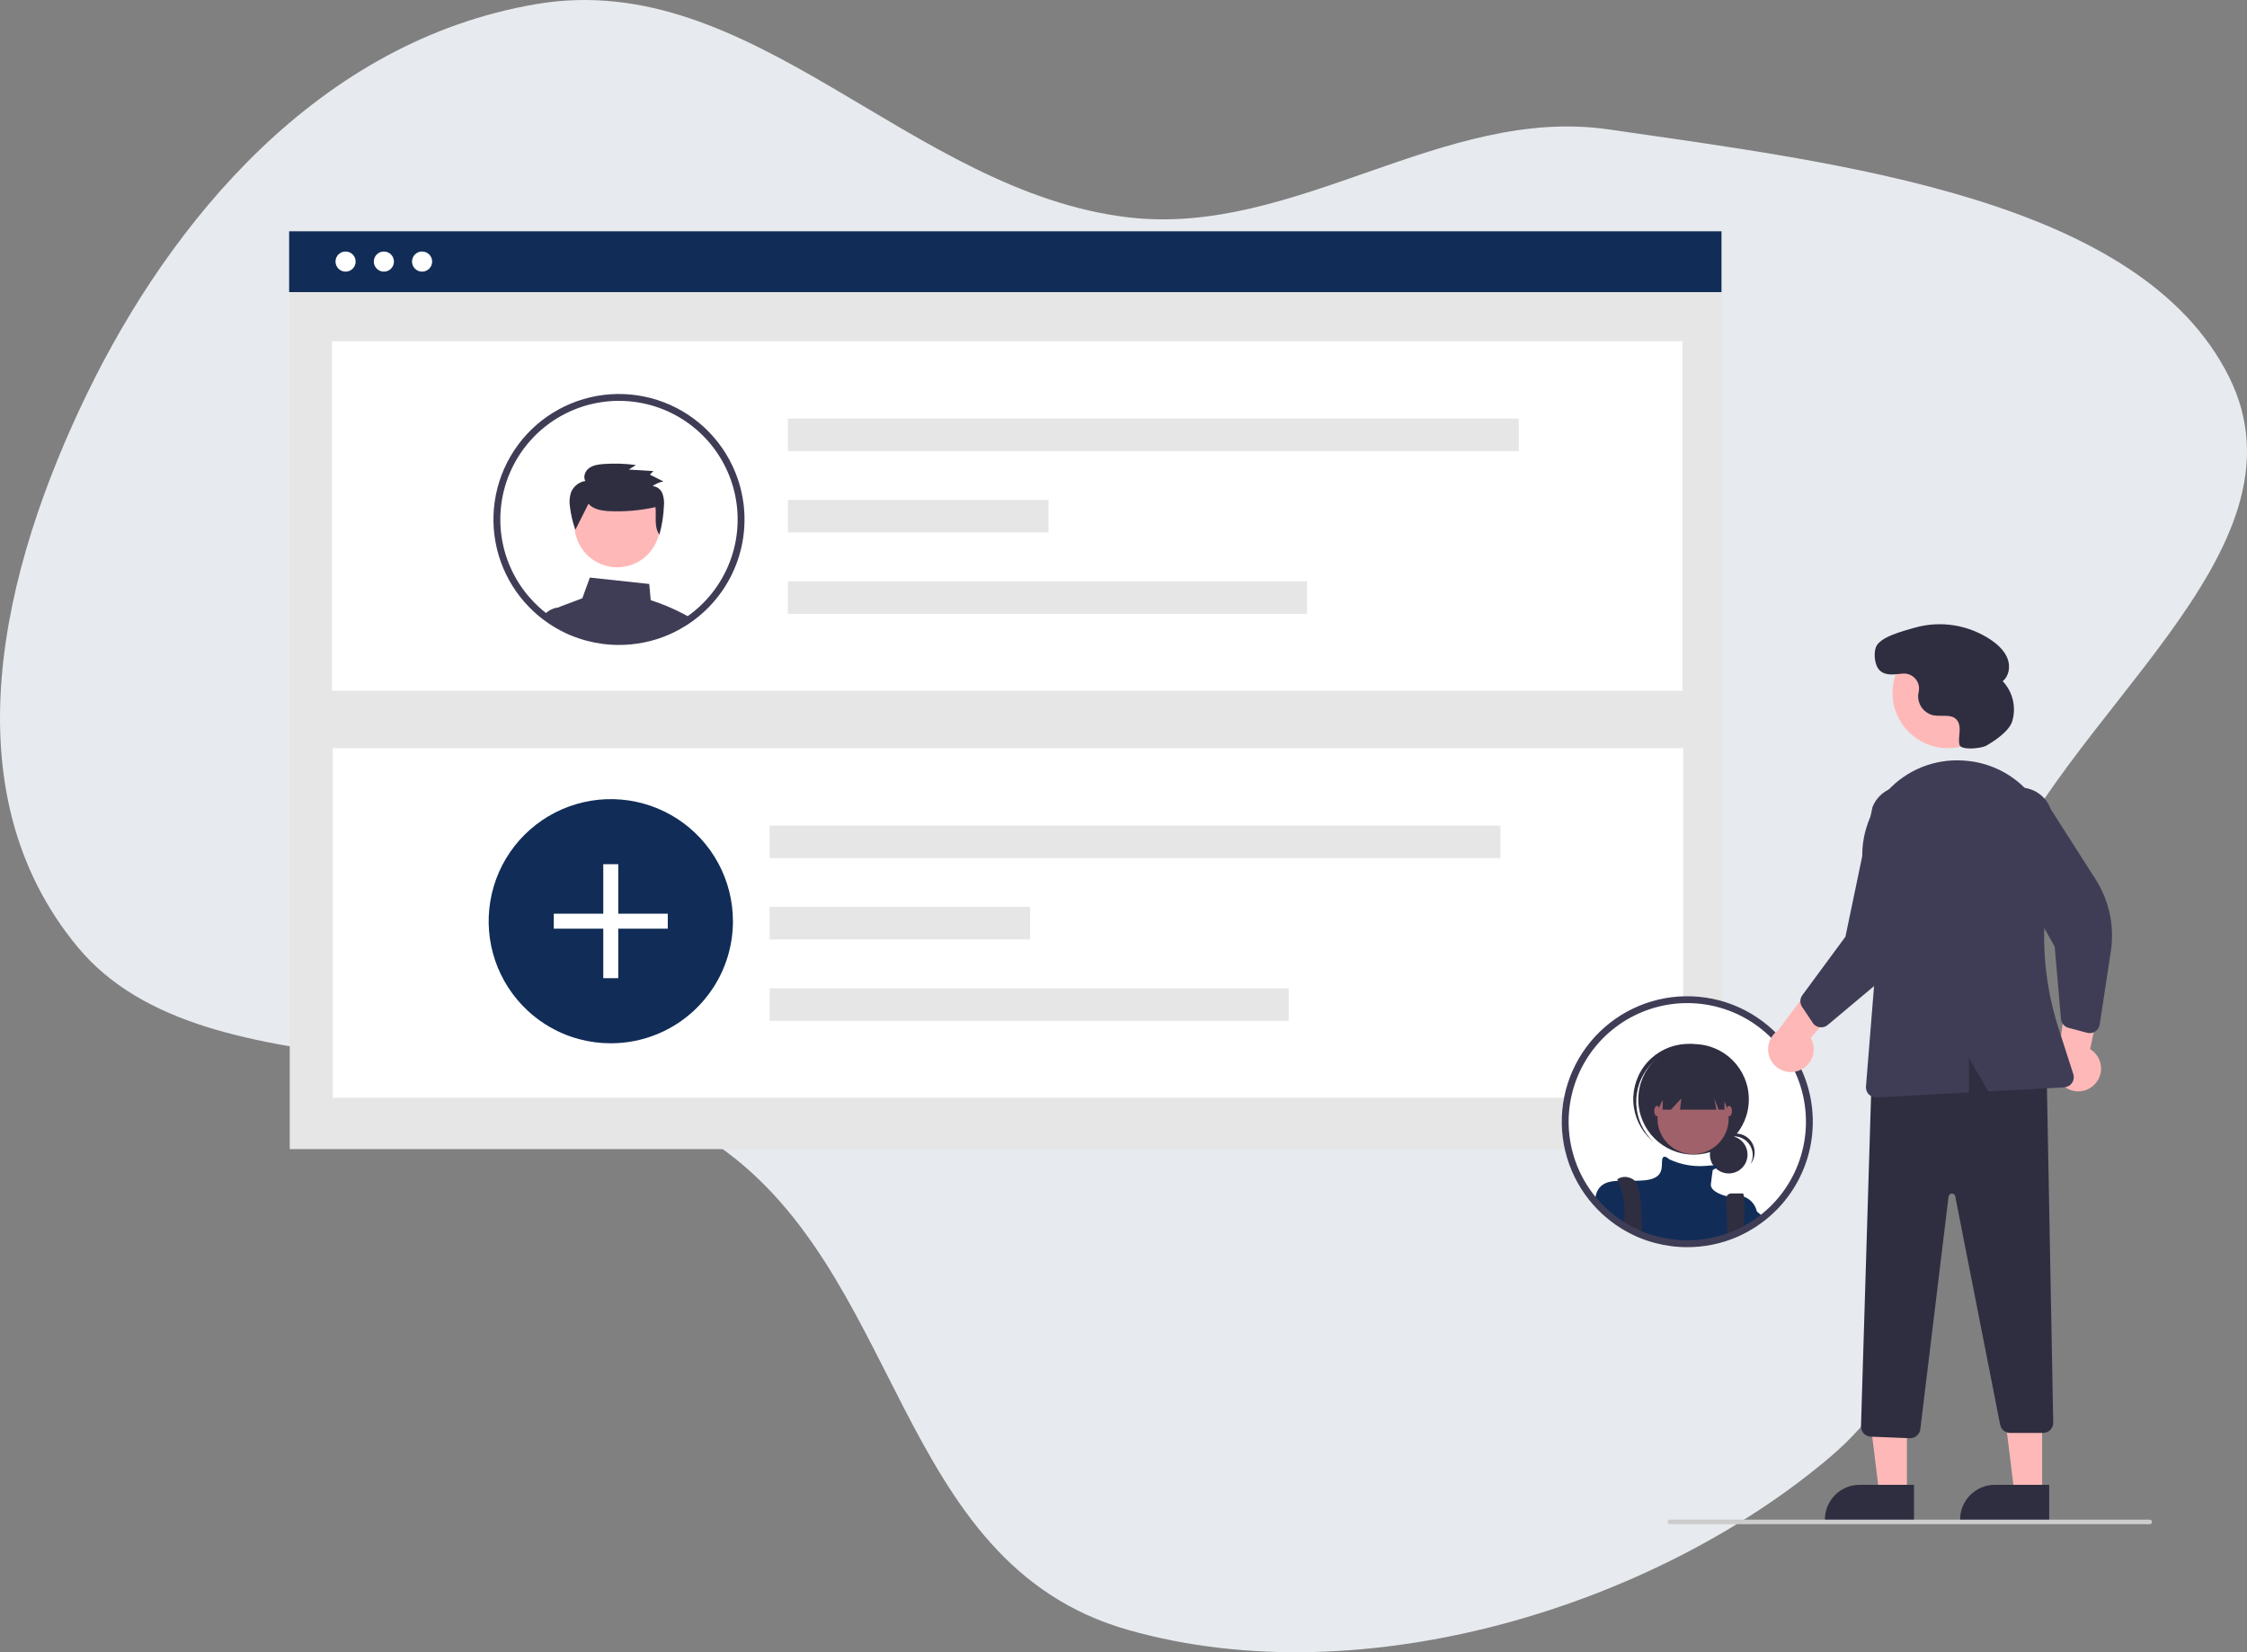 <svg width="544" height="400" viewBox="0 0 544 400" fill="none" xmlns="http://www.w3.org/2000/svg">
<rect x="0" y="0" width="544" height="400" fill="#808080" stroke="none"/>
<path fill-rule="evenodd" clip-rule="evenodd" d="M273.229 52.627C313.522 57.342 349.387 25.519 389.465 31.331C445.708 39.486 518.154 48.061 539.661 91.261C560.865 133.85 498.319 173.304 482.06 217.318C465.247 262.832 483.427 318.483 443.067 352.752C401.052 388.427 330.508 410.845 273.229 394.636C215.989 378.439 219.128 306.768 171.728 275.971C128.113 247.633 50.22 267.028 18.895 229.387C-12.7 191.422 0.441 137.737 21.185 95.077C41.167 53.984 76.925 9.902 129.969 0.968C182.38 -7.859 220.256 46.429 273.229 52.627Z" fill="#E7EAEE"/>
<g clip-path="url(#clip0_451_83364)">
<path d="M120.797 88.894C122.109 88.894 123.173 87.831 123.173 86.52C123.173 85.209 122.109 84.145 120.797 84.145C119.485 84.145 118.422 85.209 118.422 86.52C118.422 87.831 119.485 88.894 120.797 88.894Z" fill="white"/>
<path d="M129.813 88.894C131.125 88.894 132.188 87.831 132.188 86.52C132.188 85.209 131.125 84.145 129.813 84.145C128.501 84.145 127.438 85.209 127.438 86.52C127.438 87.831 128.501 88.894 129.813 88.894Z" fill="white"/>
<path d="M138.828 88.894C140.14 88.894 141.204 87.831 141.204 86.52C141.204 85.209 140.14 84.145 138.828 84.145C137.517 84.145 136.453 85.209 136.453 86.52C136.453 87.831 137.517 88.894 138.828 88.894Z" fill="white"/>
<path d="M416.66 92.098H115.023V93.773H416.66V92.098Z" fill="white"/>
<path d="M416.92 56.196H70.148V278.198H416.92V56.196Z" fill="#E6E6E6"/>
<path d="M416.772 56H70V70.726H416.772V56Z" fill="#112D57"/>
<path d="M407.292 82.605H80.352V167.233H407.292V82.605Z" fill="white"/>
<path d="M407.495 181.141H80.555V265.77H407.495V181.141Z" fill="white"/>
<path d="M367.69 101.326H190.75V109.209H367.69V101.326Z" fill="#E6E6E6"/>
<path d="M253.837 121.033H190.75V128.916H253.837V121.033Z" fill="#E6E6E6"/>
<path d="M316.432 140.74H190.75V148.623H316.432V140.74Z" fill="#E6E6E6"/>
<path d="M177.443 223.021C177.452 228.761 175.781 234.377 172.635 239.178C171.976 240.191 171.253 241.161 170.472 242.082C168.639 244.252 166.505 246.148 164.134 247.711C163.489 248.138 162.826 248.538 162.145 248.911C158.602 250.87 154.69 252.074 150.658 252.447C149.741 252.537 148.809 252.579 147.869 252.579C145.293 252.582 142.727 252.247 140.238 251.582C138.827 251.211 137.447 250.732 136.11 250.149C135.427 249.854 134.759 249.533 134.106 249.187C132.537 248.363 131.046 247.397 129.652 246.303C129.003 245.798 128.378 245.266 127.776 244.707C124.175 241.371 121.461 237.191 119.88 232.544C118.299 227.897 117.9 222.93 118.72 218.091C119.54 213.252 121.552 208.693 124.576 204.825C127.599 200.958 131.539 197.904 136.038 195.94C140.538 193.975 145.456 193.162 150.349 193.572C155.242 193.983 159.955 195.606 164.064 198.293C168.173 200.981 171.547 204.648 173.883 208.966C176.219 213.283 177.442 218.114 177.443 223.022V223.021Z" fill="#112D57"/>
<path d="M149.68 209.223H146.055V236.813H149.68V209.223Z" fill="white"/>
<path d="M161.671 221.206H134.07V224.83H161.671V221.206Z" fill="white"/>
<path d="M363.261 199.862H186.32V207.745H363.261V199.862Z" fill="#E6E6E6"/>
<path d="M249.408 219.569H186.32V227.452H249.408V219.569Z" fill="#E6E6E6"/>
<path d="M312.003 239.276H186.32V247.159H312.003V239.276Z" fill="#E6E6E6"/>
<path d="M92.937 65.762C94.283 65.762 95.374 64.671 95.374 63.326C95.374 61.98 94.283 60.89 92.937 60.89C91.591 60.89 90.5 61.98 90.5 63.326C90.5 64.671 91.591 65.762 92.937 65.762Z" fill="white"/>
<path d="M102.187 65.762C103.533 65.762 104.624 64.671 104.624 63.326C104.624 61.98 103.533 60.89 102.187 60.89C100.841 60.89 99.75 61.98 99.75 63.326C99.75 64.671 100.841 65.762 102.187 65.762Z" fill="white"/>
<path d="M83.664 65.762C85.01 65.762 86.101 64.671 86.101 63.326C86.101 61.98 85.01 60.89 83.664 60.89C82.318 60.89 81.227 61.98 81.227 63.326C81.227 64.671 82.318 65.762 83.664 65.762Z" fill="white"/>
<path d="M165.605 148.693C163.021 147.331 160.323 146.196 157.542 145.301L157.187 141.38L142.807 139.831L140.979 144.843L135.818 146.779C135.633 146.849 135.457 146.94 135.294 147.051H135.289C135.001 147.246 134.755 147.497 134.568 147.79C134.38 148.082 134.254 148.41 134.198 148.753C134.142 149.094 134.155 149.442 134.236 149.778L134.509 150.896C134.901 151.131 135.305 151.354 135.709 151.567L135.965 151.698C136.555 152.003 137.155 152.292 137.771 152.559C137.897 152.614 138.033 152.668 138.158 152.723C138.169 152.728 138.175 152.728 138.186 152.734C138.475 152.854 138.764 152.968 139.059 153.077C140.026 153.447 141.013 153.764 142.015 154.026C144.573 154.708 147.208 155.052 149.855 155.052C150.821 155.052 151.775 155.008 152.719 154.915C154.876 154.716 157.005 154.287 159.07 153.634C159.075 153.634 159.08 153.628 159.086 153.628C160.39 153.213 161.664 152.708 162.899 152.118C162.905 152.112 162.916 152.112 162.921 152.107C163.199 151.976 163.467 151.834 163.74 151.698L163.87 151.632C164.089 151.518 164.307 151.403 164.525 151.283C165.071 150.983 165.605 150.667 166.134 150.329C166.282 150.242 166.424 150.149 166.571 150.051C166.778 149.914 166.985 149.773 167.187 149.625C166.68 149.298 166.151 148.987 165.605 148.693Z" fill="#3F3D56"/>
<path d="M138.61 151.109L137.709 147.046H135.358C135.334 147.046 135.311 147.048 135.287 147.051H135.282C134.437 147.123 133.623 147.404 132.914 147.869C132.433 148.176 132.006 148.559 131.648 149.004C132.347 149.533 133.072 150.023 133.82 150.492L133.853 150.509C134.065 150.64 134.283 150.771 134.502 150.896C134.894 151.131 135.298 151.354 135.702 151.567L135.958 151.698C136.548 152.003 137.148 152.292 137.764 152.559C137.89 152.614 138.026 152.668 138.151 152.723C138.162 152.728 138.168 152.728 138.179 152.734C138.468 152.854 138.757 152.968 139.052 153.077L138.61 151.109Z" fill="#3F3D56"/>
<path d="M149.427 137.352C155.148 137.352 159.785 132.716 159.785 126.999C159.785 121.281 155.148 116.646 149.427 116.646C143.707 116.646 139.07 121.281 139.07 126.999C139.07 132.716 143.707 137.352 149.427 137.352Z" fill="#FFB8B8"/>
<path d="M142.473 121.956C143.545 123.224 145.359 123.582 147.033 123.728C150.946 123.945 154.87 123.624 158.697 122.776C158.934 125.073 158.287 127.55 159.641 129.44C160.275 127.152 160.644 124.799 160.74 122.427C160.841 121.41 160.709 120.382 160.352 119.424C160.161 118.943 159.839 118.526 159.423 118.22C159.007 117.913 158.513 117.729 157.998 117.689C158.769 117.104 159.673 116.718 160.63 116.564L157.341 114.912L158.185 114.046L152.232 113.681L153.956 112.586C151.361 112.23 148.735 112.147 146.122 112.339C144.909 112.428 143.64 112.599 142.657 113.302C141.674 114.004 141.106 115.401 141.716 116.433C140.952 116.558 140.233 116.877 139.626 117.358C139.02 117.839 138.546 118.467 138.25 119.182C137.876 120.319 137.786 121.53 137.987 122.71C138.212 124.602 138.652 126.463 139.299 128.256L142.473 121.956Z" fill="#2F2E41"/>
<path d="M178.557 115.776C177.103 111.603 174.757 107.797 171.681 104.624C168.605 101.45 164.874 98.986 160.747 97.402C156.621 95.818 152.198 95.153 147.788 95.453C143.378 95.753 139.086 97.012 135.213 99.14C131.339 101.269 127.977 104.216 125.36 107.777C122.743 111.338 120.934 115.427 120.061 119.759C119.187 124.09 119.269 128.56 120.301 132.857C121.333 137.153 123.29 141.173 126.036 144.636C126.309 144.979 126.593 145.323 126.882 145.655C126.904 145.677 126.92 145.699 126.942 145.721C127.653 146.54 128.409 147.319 129.206 148.055C129.413 148.246 129.631 148.442 129.85 148.627C130.264 148.998 130.69 149.353 131.132 149.691C131.306 149.827 131.475 149.964 131.655 150.094C132.354 150.623 133.079 151.114 133.827 151.583L133.86 151.6C134.072 151.73 134.29 151.861 134.509 151.987C134.901 152.221 135.305 152.445 135.709 152.658L135.965 152.788C136.555 153.094 137.155 153.383 137.771 153.65C137.897 153.705 138.033 153.759 138.158 153.814C138.169 153.819 138.175 153.819 138.186 153.825C138.475 153.945 138.764 154.059 139.059 154.168C140.026 154.538 141.013 154.854 142.015 155.117C144.573 155.798 147.208 156.143 149.855 156.142C150.821 156.142 151.775 156.099 152.719 156.006C154.876 155.807 157.005 155.377 159.07 154.724C159.075 154.724 159.081 154.719 159.086 154.719C160.39 154.304 161.664 153.799 162.899 153.208C162.905 153.203 162.916 153.203 162.921 153.197C163.199 153.067 163.467 152.925 163.74 152.788L163.87 152.723C164.089 152.608 164.307 152.494 164.525 152.374C165.071 152.074 165.605 151.758 166.134 151.42C166.282 151.332 166.424 151.24 166.571 151.141C166.778 151.005 166.985 150.863 167.187 150.716C167.455 150.531 167.722 150.34 167.984 150.144C168.066 150.084 168.153 150.024 168.235 149.958C173.346 146.08 177.098 140.684 178.952 134.543C180.806 128.403 180.668 121.833 178.557 115.776ZM167.231 148.633C167.051 148.775 166.866 148.911 166.68 149.036C166.5 149.173 166.32 149.304 166.134 149.424C165.976 149.538 165.818 149.647 165.654 149.751L165.605 149.784C165.485 149.865 165.365 149.942 165.245 150.018C164.792 150.302 164.334 150.574 163.87 150.836C163.821 150.863 163.772 150.891 163.723 150.918C163.516 151.032 163.309 151.141 163.101 151.251C163.074 151.267 163.041 151.278 163.014 151.294L162.981 151.311C162.719 151.447 162.452 151.578 162.185 151.703C161.153 152.2 160.091 152.63 159.004 152.99C158.862 153.039 158.72 153.088 158.579 153.132C156.624 153.753 154.609 154.163 152.567 154.354C151.672 154.435 150.766 154.479 149.855 154.479C147.352 154.484 144.859 154.158 142.441 153.508C141.2 153.185 139.984 152.773 138.802 152.276C138.742 152.249 138.676 152.227 138.617 152.199C138.551 152.172 138.491 152.15 138.431 152.123C138.366 152.096 138.306 152.069 138.24 152.036C137.727 151.812 137.22 151.567 136.724 151.311L136.484 151.185C135.878 150.869 135.283 150.531 134.705 150.171C134.536 150.067 134.361 149.958 134.198 149.844C134.154 149.816 134.116 149.789 134.072 149.762C133.685 149.505 133.297 149.238 132.921 148.96C132.665 148.769 132.408 148.578 132.157 148.382C131.737 148.066 131.333 147.728 130.941 147.379C130.733 147.204 130.531 147.013 130.335 146.833C129.562 146.119 128.829 145.362 128.142 144.565C127.913 144.303 127.689 144.041 127.476 143.768C127.428 143.715 127.382 143.658 127.34 143.599C123.795 139.128 121.663 133.703 121.216 128.016C120.768 122.328 122.025 116.637 124.827 111.666C127.628 106.696 131.848 102.673 136.946 100.109C142.044 97.545 147.791 96.558 153.453 97.272C159.116 97.987 164.437 100.371 168.738 104.121C173.039 107.87 176.126 112.816 177.604 118.326C179.082 123.836 178.885 129.662 177.037 135.059C175.19 140.457 171.776 145.182 167.231 148.633Z" fill="#3F3D56"/>
<path d="M437.197 261.579C435.744 257.406 433.398 253.6 430.322 250.426C427.246 247.253 423.515 244.788 419.388 243.204C415.261 241.62 410.839 240.956 406.429 241.256C402.019 241.556 397.727 242.814 393.853 244.943C389.98 247.071 386.617 250.019 384 253.58C381.383 257.141 379.575 261.23 378.701 265.561C377.827 269.893 377.909 274.363 378.942 278.659C379.974 282.956 381.931 286.976 384.677 290.438C384.949 290.782 385.233 291.125 385.522 291.458C385.544 291.48 385.56 291.502 385.582 291.523C386.293 292.342 387.049 293.122 387.846 293.858C388.054 294.048 388.272 294.245 388.49 294.43C388.905 294.801 389.33 295.155 389.772 295.494C390.635 296.173 391.535 296.805 392.467 297.386L392.5 297.402C393.105 297.779 393.722 298.128 394.349 298.46L394.606 298.591C395.195 298.897 395.795 299.186 396.411 299.453C396.537 299.507 396.673 299.562 396.799 299.616C396.81 299.622 396.815 299.622 396.826 299.627C398.072 300.145 399.351 300.577 400.656 300.92C403.213 301.601 405.849 301.946 408.495 301.945C409.461 301.945 410.416 301.901 411.36 301.809C413.516 301.61 415.645 301.18 417.71 300.527C417.716 300.527 417.721 300.522 417.726 300.522C419.031 300.106 420.305 299.602 421.54 299.011C421.545 299.006 421.556 299.006 421.562 299C421.84 298.869 422.107 298.727 422.38 298.591L422.511 298.526C422.729 298.411 422.947 298.297 423.165 298.177C423.711 297.877 424.246 297.56 424.775 297.222C424.922 297.135 425.064 297.042 425.211 296.944C425.691 296.628 426.166 296.29 426.624 295.946C426.706 295.886 426.793 295.826 426.875 295.761C431.986 291.883 435.738 286.487 437.592 280.346C439.446 274.206 439.308 267.636 437.197 261.579Z" fill="white"/>
<path d="M418.524 284.088C421.039 284.088 423.078 282.049 423.078 279.535C423.078 277.02 421.039 274.981 418.524 274.981C416.008 274.981 413.969 277.02 413.969 279.535C413.969 282.049 416.008 284.088 418.524 284.088Z" fill="#2F2E41"/>
<path d="M419.79 275.106C420.579 275.106 421.354 275.311 422.039 275.7C422.725 276.089 423.298 276.649 423.702 277.325C424.106 278.002 424.327 278.772 424.345 279.56C424.362 280.348 424.174 281.127 423.8 281.82C424.195 281.326 424.482 280.756 424.644 280.145C424.806 279.533 424.839 278.895 424.741 278.271C424.643 277.646 424.415 277.049 424.073 276.517C423.731 275.986 423.282 275.531 422.755 275.182C422.227 274.833 421.633 274.598 421.009 274.492C420.386 274.385 419.747 274.41 419.134 274.564C418.52 274.718 417.946 274.998 417.447 275.386C416.947 275.774 416.535 276.262 416.234 276.818C416.66 276.284 417.201 275.852 417.817 275.556C418.433 275.259 419.107 275.106 419.791 275.106H419.79Z" fill="#2F2E41"/>
<path d="M410.013 279.525C417.403 279.525 423.393 273.536 423.393 266.149C423.393 258.763 417.403 252.774 410.013 252.774C402.623 252.774 396.633 258.763 396.633 266.149C396.633 273.536 402.623 279.525 410.013 279.525Z" fill="#2F2E41"/>
<path d="M399.51 257.851C401.816 255.259 405.038 253.664 408.498 253.402C411.958 253.141 415.384 254.233 418.054 256.448C417.944 256.344 417.835 256.239 417.722 256.139C415.079 253.772 411.604 252.551 408.06 252.746C404.517 252.94 401.196 254.534 398.828 257.176C396.46 259.818 395.24 263.292 395.434 266.834C395.629 270.376 397.223 273.696 399.866 276.063C399.892 276.086 399.917 276.108 399.943 276.131C400.056 276.232 400.173 276.327 400.289 276.424C397.775 274.033 396.289 270.76 396.144 267.295C395.999 263.829 397.205 260.443 399.51 257.851Z" fill="#2F2E41"/>
<path d="M409.899 279.411C414.658 279.411 418.516 275.554 418.516 270.797C418.516 266.039 414.658 262.183 409.899 262.183C405.139 262.183 401.281 266.039 401.281 270.797C401.281 275.554 405.139 279.411 409.899 279.411Z" fill="#A0616A"/>
<path d="M425.318 293.241V296.131C424.789 296.47 424.254 296.786 423.708 297.086C423.49 297.206 423.272 297.32 423.054 297.435L422.923 297.5C422.65 297.637 422.383 297.778 422.104 297.909C422.099 297.915 422.088 297.915 422.083 297.92C420.848 298.511 419.573 299.015 418.269 299.431C418.264 299.431 418.258 299.436 418.253 299.436C416.188 300.089 414.059 300.519 411.903 300.718C410.959 300.81 410.004 300.854 409.038 300.854C406.392 300.855 403.756 300.51 401.199 299.829C399.894 299.486 398.615 299.054 397.369 298.536C397.358 298.531 397.353 298.531 397.342 298.525C397.216 298.471 397.08 298.416 396.954 298.362C396.338 298.095 395.738 297.806 395.149 297.5L394.892 297.369C394.265 297.037 393.648 296.688 393.043 296.311L393.01 296.295C392.078 295.714 391.178 295.083 390.315 294.403C389.873 294.065 389.448 293.71 389.033 293.339C388.815 293.154 388.597 292.958 388.389 292.767C387.592 292.031 386.836 291.252 386.125 290.433C386.219 289.865 386.358 289.305 386.54 288.758L386.545 288.753C386.578 288.66 386.616 288.569 386.66 288.48C386.69 288.402 386.724 288.326 386.763 288.251C387.74 286.424 389.508 285.972 391.701 285.874C392.939 285.819 394.308 285.879 395.754 285.863C396.518 285.857 397.309 285.83 398.1 285.759C403.092 285.306 402.186 282.362 402.41 280.775C402.634 279.237 404.019 280.567 404.112 280.655L404.117 280.66C406.942 281.982 410.068 282.529 413.174 282.247C413.708 282.182 414.243 282.143 414.778 282.127C416.185 282.111 415.88 282.514 415.394 282.847C415.159 283.002 414.913 283.14 414.658 283.261C414.658 283.261 414.434 284.625 414.205 286.664C413.987 288.617 417.729 289.533 418.04 289.604C418.046 289.608 418.054 289.61 418.062 289.609C419.429 289.255 420.867 289.293 422.214 289.718H422.219C422.988 290.001 423.675 290.471 424.216 291.087C424.757 291.702 425.136 292.442 425.318 293.241Z" fill="#112D57"/>
<path d="M397.428 296.748C397.428 297.151 397.418 297.539 397.401 297.904C397.396 298.122 397.385 298.335 397.374 298.537C397.363 298.531 397.358 298.531 397.347 298.526C397.221 298.471 397.085 298.417 396.959 298.362C396.343 298.095 395.743 297.806 395.154 297.5L394.897 297.37C394.27 297.037 393.653 296.688 393.048 296.312C393.064 296.121 393.091 295.93 393.119 295.739C393.179 295.319 393.228 294.894 393.261 294.474C393.475 291.524 392.94 288.567 391.706 285.879V285.874C391.597 285.656 391.531 285.536 391.531 285.536C391.531 285.536 393.119 284.172 395.383 285.536C395.527 285.621 395.655 285.731 395.759 285.863C397.123 287.472 397.494 292.881 397.428 296.748Z" fill="#2F2E41"/>
<path d="M422.199 296.006C422.177 296.617 422.144 297.255 422.106 297.904V297.909C422.101 297.914 422.089 297.914 422.084 297.92C420.849 298.51 419.575 299.015 418.271 299.43C418.265 299.43 418.26 299.436 418.254 299.436L418.194 297.904L418.189 297.702L417.9 290.241C417.892 290.073 417.919 289.904 417.978 289.746C418.037 289.587 418.128 289.443 418.245 289.32C418.361 289.198 418.502 289.101 418.657 289.034C418.813 288.967 418.98 288.933 419.149 288.933H421.915C422.051 288.933 422.15 289.211 422.215 289.712V289.718C422.349 291.812 422.344 293.912 422.199 296.006Z" fill="#2F2E41"/>
<path d="M402.531 260.028V268.645H404.527L407.066 265.925L406.727 268.645H415.548L415.003 265.925L416.094 268.645H417.5V260.028H402.531Z" fill="#2F2E41"/>
<path d="M401.165 270.23C401.54 270.23 401.845 269.671 401.845 268.983C401.845 268.294 401.54 267.736 401.165 267.736C400.789 267.736 400.484 268.294 400.484 268.983C400.484 269.671 400.789 270.23 401.165 270.23Z" fill="#A0616A"/>
<path d="M418.633 270.23C419.009 270.23 419.314 269.671 419.314 268.983C419.314 268.294 419.009 267.736 418.633 267.736C418.258 267.736 417.953 268.294 417.953 268.983C417.953 269.671 418.258 270.23 418.633 270.23Z" fill="#A0616A"/>
<path d="M427.168 294.855C426.71 295.199 426.235 295.537 425.755 295.853C425.608 295.951 425.466 296.044 425.319 296.131C424.789 296.469 424.255 296.786 423.709 297.085C423.491 297.205 423.273 297.32 423.055 297.434V291.425C423.055 291.425 423.927 292.123 425.319 293.284C425.493 293.432 425.673 293.584 425.864 293.748C426.268 294.086 426.704 294.457 427.168 294.855Z" fill="#112D57"/>
<path d="M437.197 261.579C435.744 257.406 433.398 253.6 430.322 250.426C427.246 247.253 423.515 244.788 419.388 243.204C415.261 241.62 410.839 240.956 406.429 241.256C402.019 241.556 397.727 242.814 393.853 244.943C389.98 247.071 386.617 250.019 384 253.58C381.383 257.141 379.575 261.23 378.701 265.561C377.827 269.893 377.909 274.363 378.942 278.659C379.974 282.956 381.931 286.976 384.677 290.438C384.949 290.782 385.233 291.125 385.522 291.458C385.544 291.48 385.56 291.502 385.582 291.523C386.293 292.342 387.049 293.122 387.846 293.858C388.054 294.048 388.272 294.245 388.49 294.43C388.905 294.801 389.33 295.155 389.772 295.494C390.635 296.173 391.535 296.805 392.467 297.386L392.5 297.402C393.105 297.779 393.722 298.128 394.349 298.46L394.606 298.591C395.195 298.897 395.795 299.186 396.411 299.453C396.537 299.507 396.673 299.562 396.799 299.616C396.81 299.622 396.815 299.622 396.826 299.627C398.072 300.145 399.351 300.577 400.656 300.92C403.213 301.601 405.849 301.946 408.495 301.945C409.461 301.945 410.416 301.901 411.36 301.809C413.516 301.61 415.645 301.18 417.71 300.527C417.716 300.527 417.721 300.522 417.726 300.522C419.031 300.106 420.305 299.602 421.54 299.011C421.545 299.006 421.556 299.006 421.562 299C421.84 298.869 422.107 298.727 422.38 298.591L422.511 298.526C422.729 298.411 422.947 298.297 423.165 298.177C423.711 297.877 424.246 297.56 424.775 297.222C424.922 297.135 425.064 297.042 425.211 296.944C425.691 296.628 426.166 296.29 426.624 295.946C426.706 295.886 426.793 295.826 426.875 295.761C431.986 291.883 435.738 286.487 437.592 280.346C439.446 274.206 439.308 267.636 437.197 261.579ZM425.871 294.436C425.691 294.577 425.506 294.714 425.32 294.839C425.14 294.975 424.96 295.106 424.775 295.226C424.617 295.341 424.458 295.45 424.295 295.554C424.158 295.646 424.022 295.734 423.885 295.821C423.433 296.104 422.975 296.377 422.511 296.639C422.462 296.666 422.413 296.693 422.363 296.721C422.156 296.835 421.949 296.944 421.742 297.053C421.714 297.07 421.681 297.081 421.654 297.097L421.621 297.113C421.36 297.25 421.092 297.38 420.825 297.506C419.793 298.003 418.731 298.432 417.644 298.793C417.503 298.842 417.361 298.891 417.219 298.935C415.264 299.556 413.249 299.966 411.207 300.156C410.312 300.238 409.406 300.282 408.495 300.282C405.992 300.287 403.499 299.96 401.081 299.311C399.841 298.987 398.625 298.575 397.443 298.078C397.317 298.029 397.192 297.975 397.071 297.926C397.006 297.899 396.946 297.871 396.88 297.839C396.368 297.615 395.861 297.37 395.364 297.113L395.124 296.988C394.518 296.672 393.924 296.333 393.345 295.973C393.133 295.843 392.92 295.706 392.713 295.564C392.058 295.134 391.42 294.67 390.798 294.185C390.378 293.868 389.974 293.53 389.581 293.181C389.374 293.007 389.172 292.816 388.976 292.636C388.202 291.922 387.47 291.165 386.782 290.367C386.553 290.106 386.33 289.844 386.117 289.571C386.068 289.517 386.023 289.461 385.98 289.402C382.436 284.931 380.304 279.506 379.856 273.818C379.408 268.131 380.666 262.439 383.467 257.469C386.269 252.499 390.488 248.475 395.586 245.912C400.685 243.348 406.432 242.361 412.094 243.075C417.756 243.79 423.077 246.174 427.378 249.923C431.679 253.673 434.766 258.618 436.244 264.129C437.722 269.639 437.525 275.464 435.678 280.862C433.83 286.26 430.416 290.985 425.871 294.436Z" fill="#3F3D56"/>
<path d="M435.484 259.196C436.238 258.923 436.923 258.488 437.49 257.921C438.058 257.355 438.494 256.671 438.769 255.918C439.043 255.164 439.149 254.36 439.079 253.561C439.009 252.763 438.764 251.989 438.363 251.295L451.106 236.547L441.06 235.24L430.499 249.445C429.378 250.197 428.571 251.334 428.232 252.64C427.892 253.947 428.044 255.332 428.659 256.534C429.273 257.736 430.307 258.671 431.565 259.162C432.823 259.652 434.218 259.665 435.484 259.196Z" fill="#FFB8B8"/>
<path d="M507.311 262.312C507.84 261.71 508.23 260.998 508.454 260.228C508.678 259.459 508.731 258.649 508.608 257.857C508.485 257.065 508.19 256.309 507.743 255.643C507.296 254.977 506.709 254.417 506.023 254.003L510.073 234.94L500.642 238.637L498.241 256.172C497.621 257.371 497.462 258.756 497.795 260.064C498.128 261.372 498.93 262.513 500.048 263.27C501.166 264.026 502.523 264.347 503.862 264.171C505.2 263.994 506.428 263.333 507.311 262.312Z" fill="#FFB8B8"/>
<path d="M461.667 361.659L454.979 361.658L451.797 335.87L461.668 335.871L461.667 361.659Z" fill="#FFB8B8"/>
<path d="M463.379 368.14L441.813 368.139V367.866C441.812 366.764 442.03 365.673 442.451 364.655C442.873 363.637 443.492 362.712 444.271 361.933C445.051 361.154 445.976 360.536 446.994 360.114C448.013 359.693 449.104 359.476 450.207 359.476L463.379 359.476L463.379 368.14Z" fill="#2F2E41"/>
<path d="M494.401 361.659L487.713 361.658L484.531 335.87L494.403 335.871L494.401 361.659Z" fill="#FFB8B8"/>
<path d="M496.113 368.14L474.547 368.139V367.866C474.547 366.764 474.764 365.673 475.186 364.655C475.608 363.637 476.226 362.712 477.005 361.933C477.785 361.154 478.71 360.536 479.729 360.114C480.747 359.693 481.839 359.476 482.941 359.476L496.113 359.476L496.113 368.14Z" fill="#2F2E41"/>
<path d="M462.371 348.193L452.903 347.815C452.258 347.787 451.649 347.506 451.208 347.034C450.767 346.561 450.53 345.934 450.548 345.288L453.215 257.826L453.389 257.764C469.983 251.763 483.711 252.217 495.357 259.149L495.487 259.226L497.085 344.41C497.091 344.736 497.032 345.06 496.912 345.363C496.791 345.667 496.611 345.943 496.383 346.175C496.154 346.408 495.882 346.593 495.581 346.719C495.28 346.846 494.957 346.911 494.63 346.911H486.647C486.078 346.91 485.527 346.712 485.088 346.351C484.649 345.989 484.348 345.487 484.238 344.93L473.362 289.627C473.324 289.436 473.22 289.265 473.067 289.144C472.915 289.023 472.724 288.96 472.529 288.967C472.334 288.975 472.148 289.051 472.005 289.183C471.862 289.315 471.77 289.493 471.747 289.687L464.907 346.037C464.831 346.631 464.542 347.178 464.094 347.575C463.645 347.972 463.068 348.192 462.468 348.195C462.436 348.195 462.404 348.195 462.371 348.193Z" fill="#2F2E41"/>
<path d="M471.579 181.125C478.979 181.125 484.978 175.128 484.978 167.731C484.978 160.334 478.979 154.337 471.579 154.337C464.179 154.337 458.18 160.334 458.18 167.731C458.18 175.128 464.179 181.125 471.579 181.125Z" fill="#FFB8B8"/>
<path d="M440.009 248.55C439.544 248.367 439.146 248.046 438.868 247.631L436.279 243.758C436 243.338 435.856 242.843 435.868 242.339C435.879 241.834 436.046 241.346 436.344 240.939L446.782 226.778L453.321 195.415C453.697 194.446 454.26 193.562 454.979 192.811C455.697 192.061 456.556 191.459 457.508 191.041C458.459 190.622 459.483 190.395 460.522 190.373C461.561 190.351 462.594 190.533 463.562 190.91C464.531 191.287 465.415 191.851 466.165 192.57C466.916 193.288 467.517 194.148 467.934 195.099C468.352 196.05 468.578 197.074 468.6 198.113C468.621 199.151 468.438 200.184 468.06 201.152L464.969 221.112C464.032 227.17 460.926 232.682 456.227 236.622L442.488 248.147C442.223 248.369 441.915 248.532 441.584 248.627C441.252 248.722 440.904 248.746 440.563 248.697C440.373 248.67 440.187 248.621 440.009 248.55Z" fill="#3F3D56"/>
<path d="M506.746 249.971C506.276 250.141 505.765 250.163 505.282 250.035L500.779 248.838C500.292 248.707 499.856 248.43 499.532 248.044C499.207 247.657 499.009 247.181 498.964 246.679L497.439 229.155L481.617 201.294C481.259 200.319 481.097 199.283 481.14 198.244C481.183 197.206 481.43 196.187 481.867 195.245C482.305 194.302 482.924 193.455 483.689 192.752C484.454 192.049 485.35 191.503 486.326 191.147C487.302 190.79 488.339 190.629 489.378 190.673C490.416 190.717 491.436 190.966 492.378 191.404C493.32 191.842 494.167 192.462 494.869 193.227C495.572 193.993 496.117 194.89 496.472 195.866L507.346 212.89C510.647 218.056 511.958 224.245 511.036 230.306L508.34 248.032C508.288 248.373 508.165 248.699 507.979 248.989C507.793 249.279 507.547 249.526 507.259 249.716C507.099 249.821 506.926 249.907 506.746 249.971Z" fill="#3F3D56"/>
<path d="M456.923 191.517C459.224 188.994 462.063 187.02 465.23 185.74C468.396 184.46 471.81 183.907 475.219 184.122C475.443 184.136 475.666 184.152 475.888 184.169C479.119 184.425 482.259 185.367 485.096 186.932C487.934 188.498 490.404 190.651 492.342 193.247C494.313 195.88 495.699 198.903 496.407 202.114C497.114 205.326 497.128 208.651 496.448 211.868C493.85 224.162 494.507 236.921 498.355 248.883L501.95 260.041C502.065 260.398 502.097 260.777 502.042 261.149C501.988 261.521 501.849 261.875 501.636 262.184C501.422 262.494 501.141 262.75 500.813 262.933C500.486 263.117 500.12 263.223 499.745 263.243L481.368 264.231L476.665 256.111V264.483L454.329 265.684C454.285 265.686 454.241 265.687 454.197 265.687C453.858 265.687 453.523 265.617 453.212 265.481C452.902 265.345 452.623 265.146 452.393 264.897C452.163 264.648 451.987 264.354 451.877 264.034C451.766 263.714 451.723 263.374 451.751 263.036L454.275 231.744L451.109 210.49C450.596 207.094 450.852 203.627 451.859 200.343C452.865 197.059 454.595 194.043 456.923 191.517Z" fill="#3F3D56"/>
<path d="M480.892 180.518C479.651 181.231 474.748 181.705 474.398 180.317L474.391 180.287C474.148 179.27 474.35 178.208 474.419 177.166C474.489 176.123 474.387 174.977 473.677 174.21C472.352 172.781 469.995 173.538 468.08 173.177C466.958 172.927 465.966 172.276 465.289 171.347C464.612 170.419 464.297 169.275 464.403 168.131C464.43 167.914 464.473 167.697 464.521 167.48C464.641 166.931 464.631 166.361 464.494 165.816C464.356 165.27 464.094 164.764 463.728 164.337C463.362 163.91 462.902 163.574 462.384 163.355C461.865 163.135 461.304 163.039 460.742 163.073C458.806 163.184 456.717 163.77 455.115 162.337C453.877 161.229 453.575 158.344 454.119 156.774C455.033 154.135 460.891 152.754 463.449 151.995C466.612 151.081 469.939 150.883 473.188 151.416C476.438 151.949 479.527 153.199 482.233 155.075C483.848 156.214 485.357 157.644 486.045 159.496C486.734 161.348 486.402 163.684 484.849 164.907C486.053 166.181 486.9 167.748 487.307 169.452C487.713 171.157 487.665 172.938 487.166 174.617C486.399 177.088 482.739 179.456 480.892 180.518Z" fill="#2F2E41"/>
<path d="M520.452 369H404.249C404.104 369 403.965 368.942 403.863 368.84C403.761 368.738 403.703 368.599 403.703 368.455C403.703 368.31 403.761 368.171 403.863 368.069C403.965 367.967 404.104 367.909 404.249 367.909H520.452C520.597 367.909 520.735 367.967 520.838 368.069C520.94 368.171 520.997 368.31 520.997 368.455C520.997 368.599 520.94 368.738 520.838 368.84C520.735 368.942 520.597 369 520.452 369Z" fill="#CCCCCC"/>
</g>
<defs>
<clipPath id="clip0_451_83364">
<rect width="451" height="313" fill="white" transform="translate(70 56)"/>
</clipPath>
</defs>
</svg>
